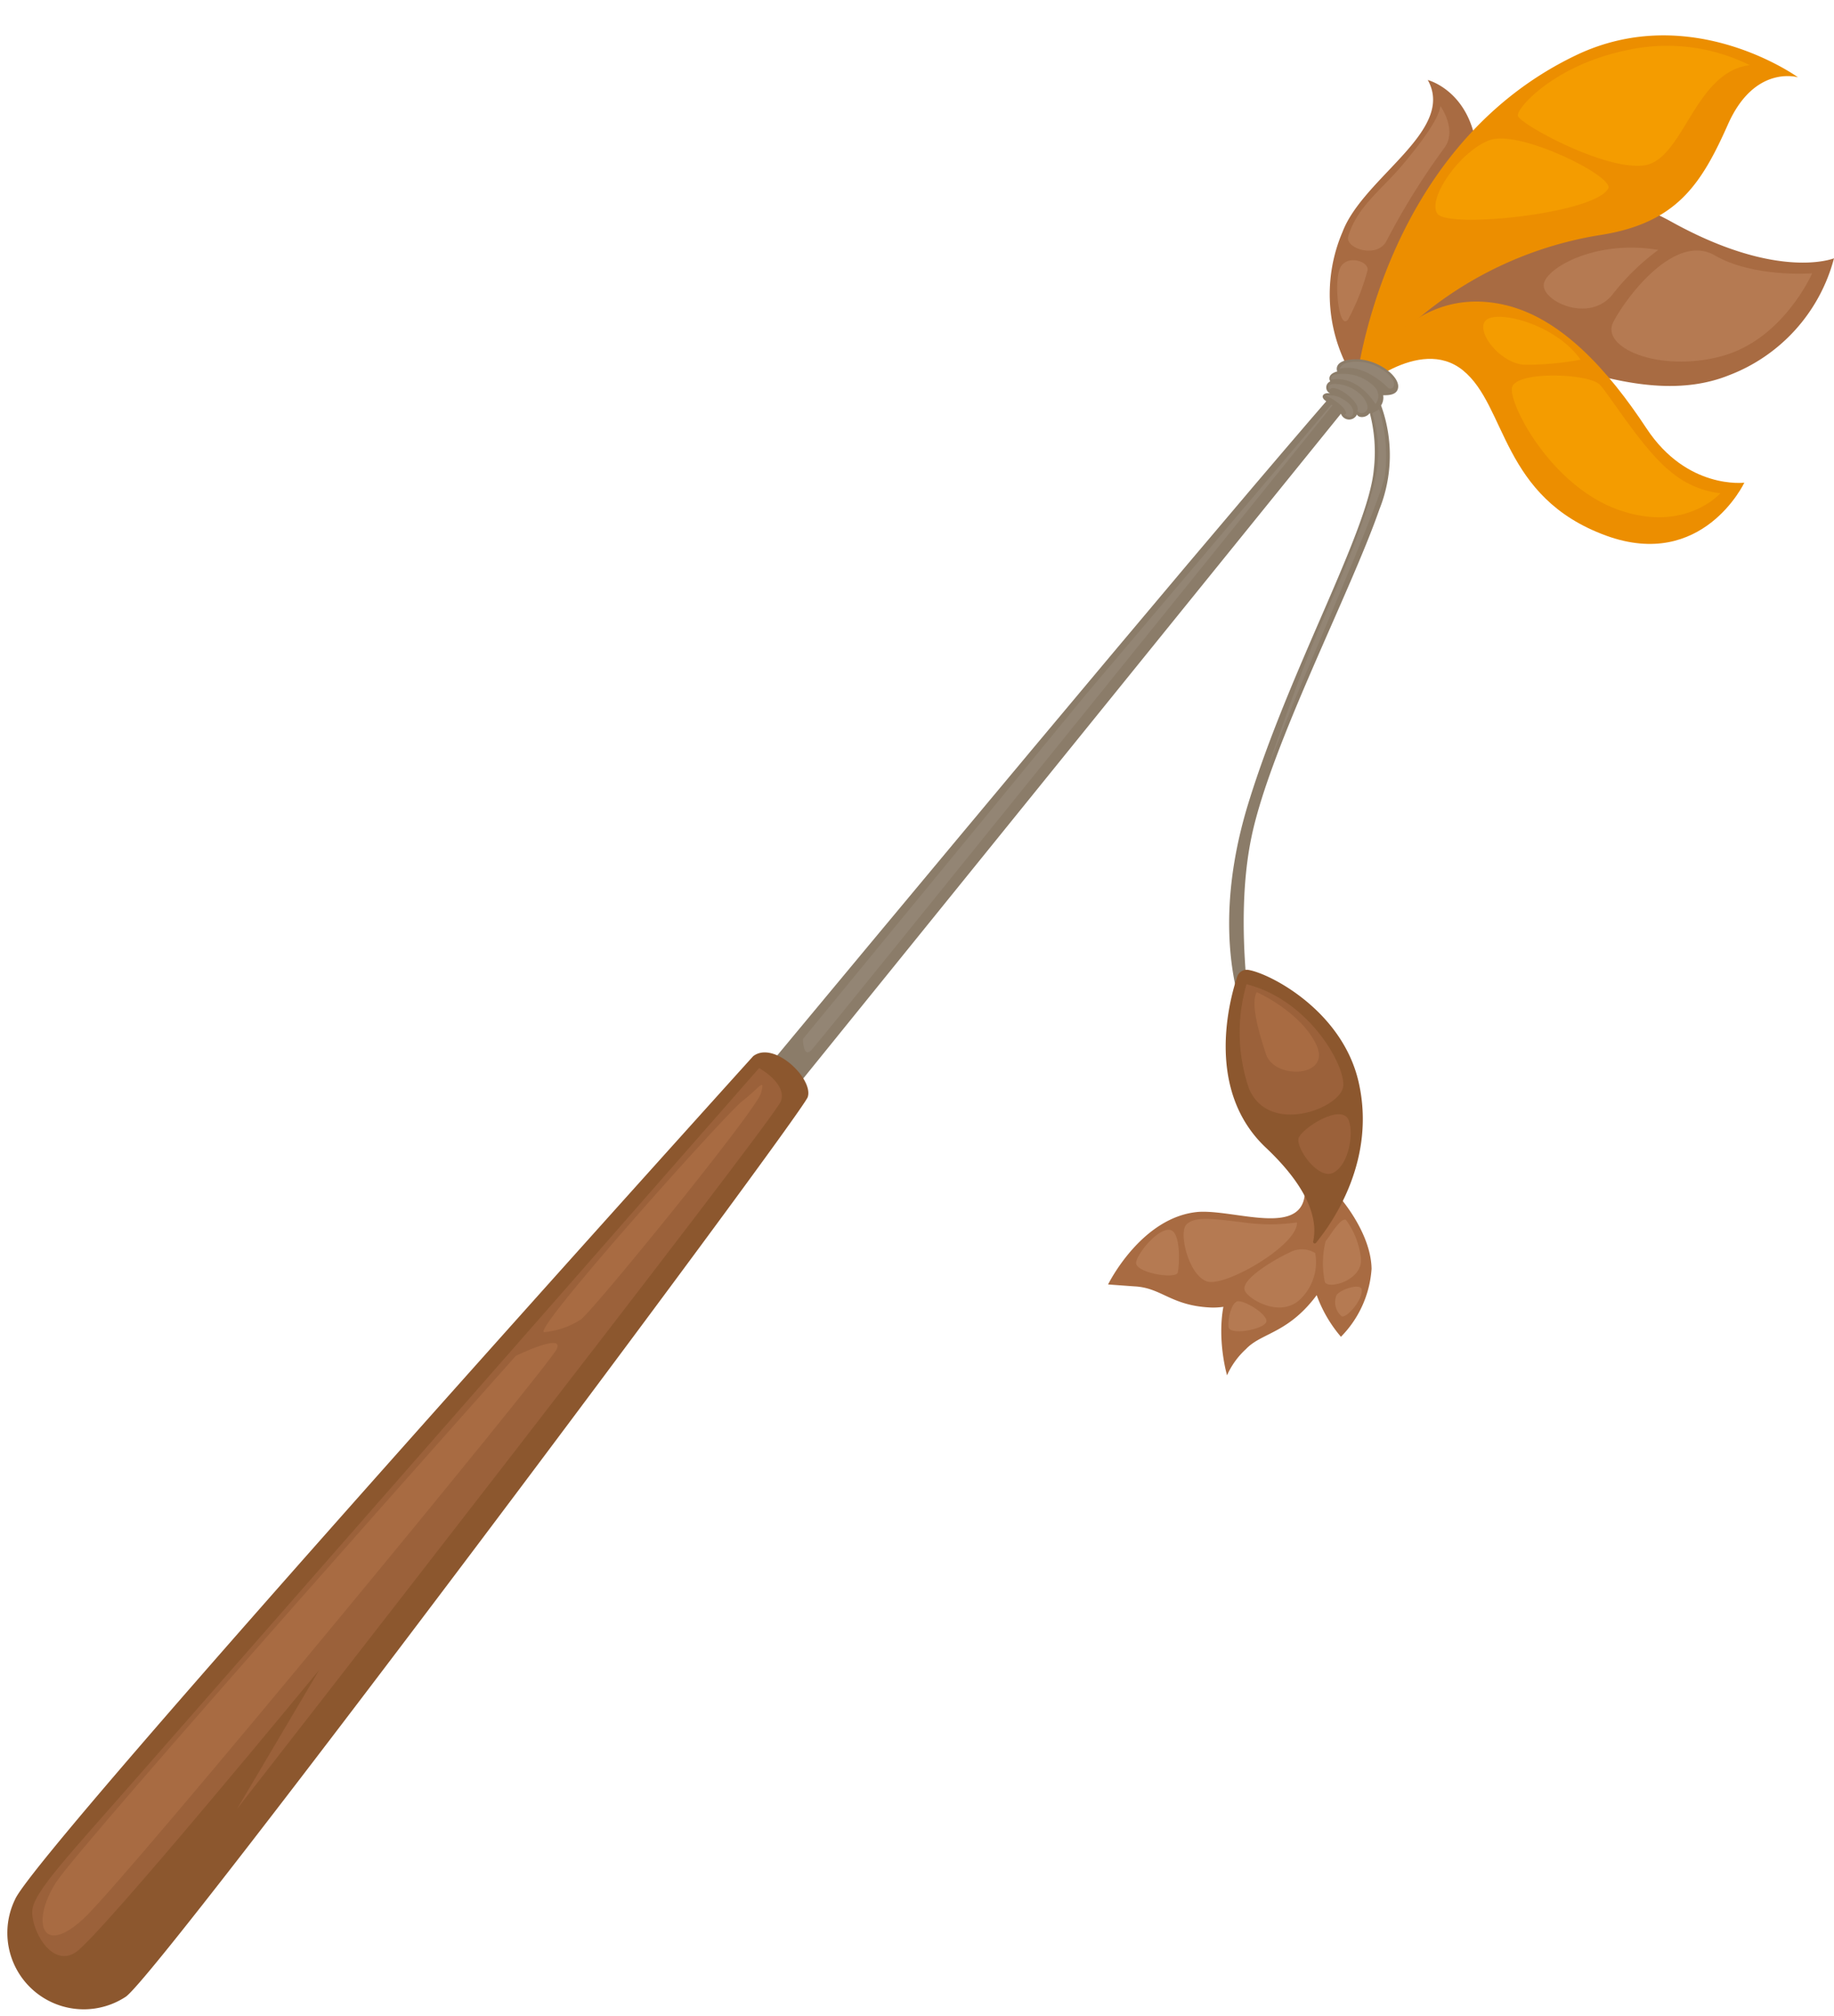 <svg xmlns="http://www.w3.org/2000/svg" viewBox="-0.522 -2.38 123.342 135.553"><title>Depositphotos_124151086_04</title><g data-name="Layer 2"><g data-name="Layer 1"><path d="M34.42 89.51s58.08-70.3 59.07-70.17l1 .13-46.67 57.7z" fill="#8b7c69"/><path d="M50.13 68.65S1.88 122.06.49 125.36a5.14 5.14 0 0 0 7.45 6.54c2.46-1.74 45.45-59.29 45.86-60.5s-2.27-3.83-3.67-2.75z" fill="#8c572e"/><path d="M91.47 21.93L72.53 44.3 53.48 67.49s0 1.34.57.75 37.42-46.31 37.42-46.31z" fill="#938574"/><path d="M50.53 69.45l-42.2 48.12c-4.16 4.74-6.5 7.21-6.67 8.45s1.24 3.98 2.9 2.9 16.39-19 16.39-19l-5.53 9.35S51.59 72.87 52 71.67s-1.47-2.22-1.47-2.22z" fill="#9b613a"/><path d="M34.17 88.8S4.94 121.58 3.25 124.21s-1 5.08 1.86 2.43 31.33-37.2 31.82-38.31-2.76.47-2.76.47z" fill="#a86b42"/><path d="M36.07 87.21a5.54 5.54 0 0 0 2.47-.85c.94-.72 11.79-14.07 12.11-15.21s-.12-.35-1.24.51S35.24 87.1 36.07 87.21z" fill="#a86b42"/><path d="M93.05 20.12a19.87 19.87 0 0 1 5.33-7.2c3.79-3.2 9-2.88 13.5-.39 7.21 4 10.94 2.46 10.94 2.46a11.56 11.56 0 0 1-7.1 7.88c-6 2.39-13.35-2-17.48-2.57a6.68 6.68 0 0 0-6.18 2.21z" fill="#a86b42"/><path d="M95.5 3s2.76.7 3.27 4.47-2 8.65-2 8.65l-6.15 7.09a10.66 10.66 0 0 1-.85-10C91.18 9.52 97.4 6.41 95.5 3z" fill="#a86b42"/><path d="M90.66 23.59s1.61-15.93 14.8-22.25c7.76-3.72 14.94 1.48 14.94 1.48s-2.91-.89-4.71 3.16-3.46 6.63-8.55 7.44a25.12 25.12 0 0 0-16.48 10.17z" fill="#ec8e00"/><path d="M100.47 18.08c3.95.81 7.18 4.47 9.74 8.35 2.73 4.14 6.58 3.65 6.58 3.65s-2.8 5.93-9.3 3.56c-7.06-2.58-6.66-8.7-9.62-11.11s-7.27 1.56-7.27 1.56 3-7.43 9.87-6.01z" fill="#ec8e00"/><path d="M117.15 2a12.51 12.51 0 0 0-8.28-1c-4.85 1-7.41 3.89-7.31 4.41s5.74 3.65 8.44 3.34 3.39-6.28 7.15-6.75z" fill="#f49c00"/><path d="M107.64 10.29c.41-.8-6-4-8-3.24S95.44 11 96.15 12s10.59 0 11.49-1.71z" fill="#f49c00"/><path d="M107.07 23.49c.65.68 2.94 4.43 4.77 5.85a6.23 6.23 0 0 0 3.34 1.45s-2.38 2.71-6.87 1.11-7.31-7-7.15-8.18 5.17-1 5.91-.23z" fill="#f49c00"/><path d="M105.78 21.81a20.33 20.33 0 0 1-3.74.34c-1.67-.05-3.39-2.3-2.62-3s4.66.25 6.36 2.66z" fill="#f49c00"/><path d="M121.35 16s-3.91.32-6.56-1.21-5.91 2.75-6.81 4.48 3.08 3.43 7.26 2.31 6.11-5.58 6.11-5.58z" fill="#b57a52"/><path d="M111 14.43a15.71 15.71 0 0 0-3.08 3c-1.61 2-4.92.36-4.6-.78s3.68-2.92 7.68-2.22z" fill="#b57a52"/><path d="M96.35 4.75s1.2 1.67.21 2.89a47.93 47.93 0 0 0-3.85 6.21c-.65 1.18-2.8.47-2.56-.34.6-2 2.27-3.15 3.66-4.81s2.43-3.12 2.54-3.95z" fill="#b57a52"/><path d="M91.43 15.87c.25-.64-1.36-1.19-1.82-.24s-.07 4.36.55 3.44a15.36 15.36 0 0 0 1.27-3.2z" fill="#b57a52"/><path d="M90.58 21.78c-1.5.05-1.17.82-1.17.82-.76.21-.47.67-.47.67a.44.44 0 0 0 0 .81c-.31-.08-.63.09-.46.35s.91.48 1.2 1.06a.58.58 0 0 0 1.06 0c.09.26.64.24.86-.1a10.38 10.38 0 0 1 .27 3.81c-.37 4.15-5.66 13.41-8.44 22.45-3.11 10.13.39 15.87.39 15.87s-1.46-7.58-.16-13.69 6.64-16.36 8.58-21.94a9.79 9.79 0 0 0 .12-7 1 1 0 0 0 .14-.69c.34 0 .91 0 1-.48.16-.79-1.41-1.99-2.92-1.94z" fill="#8b7c69"/><path d="M89.58 22.42s.06-.53 1.31-.47 2.33 1 2.34 1.46-.36.33-.36.33-1.61-1.74-3.29-1.32z" fill="#938574"/><path d="M89 23.15s-.17-.35.61-.38a2.91 2.91 0 0 1 2.27.83.86.86 0 0 1 .1 1.19s-1.14-1.96-2.98-1.64z" fill="#938574"/><path d="M88.92 23.83s-.26-.36.27-.39a2.56 2.56 0 0 1 2 .94c.44.65.24.89 0 1s-.43-.12-.43-.12.2-.27-.4-.86-1.36-.85-1.44-.57z" fill="#938574"/><path d="M88.62 24.22a1.7 1.7 0 0 1 1.18.25c.7.38.8.92.6 1.12s-.5-.09-.5-.09.31 0-.13-.51a3.6 3.6 0 0 0-1.15-.77z" fill="#938574"/><path d="M92.23 25.15a10.55 10.55 0 0 1 .37 4.55c-.44 2-5 12.4-6.16 15.28s-1.72 4.36-1.72 4.36 2-6 3.46-9.4 3.38-7.72 3.9-10.7a8.81 8.81 0 0 0-.31-3.83z" fill="#938574"/><path d="M87 76.17a5.66 5.66 0 0 1 1.11 4.56c-.62 2.47-4.58 4.95-7.24 4.82s-3.27-1.33-5.1-1.42L74 84s2.23-4.56 6.08-4.88c2.84-.18 8.38 2.3 6.92-2.95z" fill="#a86b42"/><path d="M88.78 78.26s1.33 3.57-.64 6.31-3.8 2.65-4.86 3.77A5.32 5.32 0 0 0 82 90.11s-1.14-3.89.49-6.65 6.21-3.53 6.29-5.2z" fill="#a86b42"/><path d="M89.46 78s2.22 2.44 2.26 4.95a7.19 7.19 0 0 1-2.06 4.57 9 9 0 0 1-2.1-4.78 6.72 6.72 0 0 1 1.9-4.74z" fill="#a86b42"/><path d="M82.68 63.31a.68.68 0 0 1 .77-.46c1.5.26 6.29 2.77 7.39 7.5 1.21 5.2-1.67 9.4-2.84 10.83a.11.11 0 0 1-.2-.1c.2-.98.2-3.08-3.19-6.28-4.03-3.8-2.52-9.7-1.93-11.49z" fill="#8c572e"/><path d="M83.31 63.81a11.65 11.65 0 0 0 .16 7c1.34 3.24 6.28 1.31 6.35-.19s-2.39-5.77-6.51-6.81z" fill="#9b613a"/><path d="M90.2 73c-.44-1.27-3.2.51-3.39 1.17s1.36 2.9 2.39 2.29 1.3-2.62 1-3.46z" fill="#9b613a"/><path d="M84 64.34s2.94 1.31 4 3.53-2.79 2.37-3.37.67-1.04-3.54-.63-4.2z" fill="#a86b42"/><path d="M87.93 81.89a3.46 3.46 0 0 1-.9 3c-1.32 1.44-3.51.16-3.82-.44-.42-.83 2.46-2.37 3-2.6a1.7 1.7 0 0 1 1.72.04z" fill="#b57a52"/><path d="M82.68 85.14c-.39.14-.64 1.14-.58 1.72s2.24.19 2.52-.29-1.51-1.57-1.94-1.43z" fill="#b57a52"/><path d="M90 79.66a5.34 5.34 0 0 1 1 2.55c.18 1.51-2.19 2.15-2.42 1.63a6.19 6.19 0 0 1 .05-2.75c.28-.32 1.01-1.62 1.37-1.43z" fill="#b57a52"/><path d="M91.06 84.38c0-.51-1.41-.07-1.69.33a1.23 1.23 0 0 0 .35 1.44c.34.1 1.4-1.1 1.34-1.77z" fill="#b57a52"/><path d="M86.7 79.83a12.87 12.87 0 0 1-3.59 0c-2.16-.27-3.32-.41-3.85.15s.17 3.43 1.4 3.82 6.13-2.46 6.04-3.97z" fill="#b57a52"/><path d="M78.16 80.33c-.76-.12-2.07 1.4-2.27 2.14s2.69 1.22 2.8.72.22-2.74-.53-2.86z" fill="#b57a52"/></g></g></svg>
